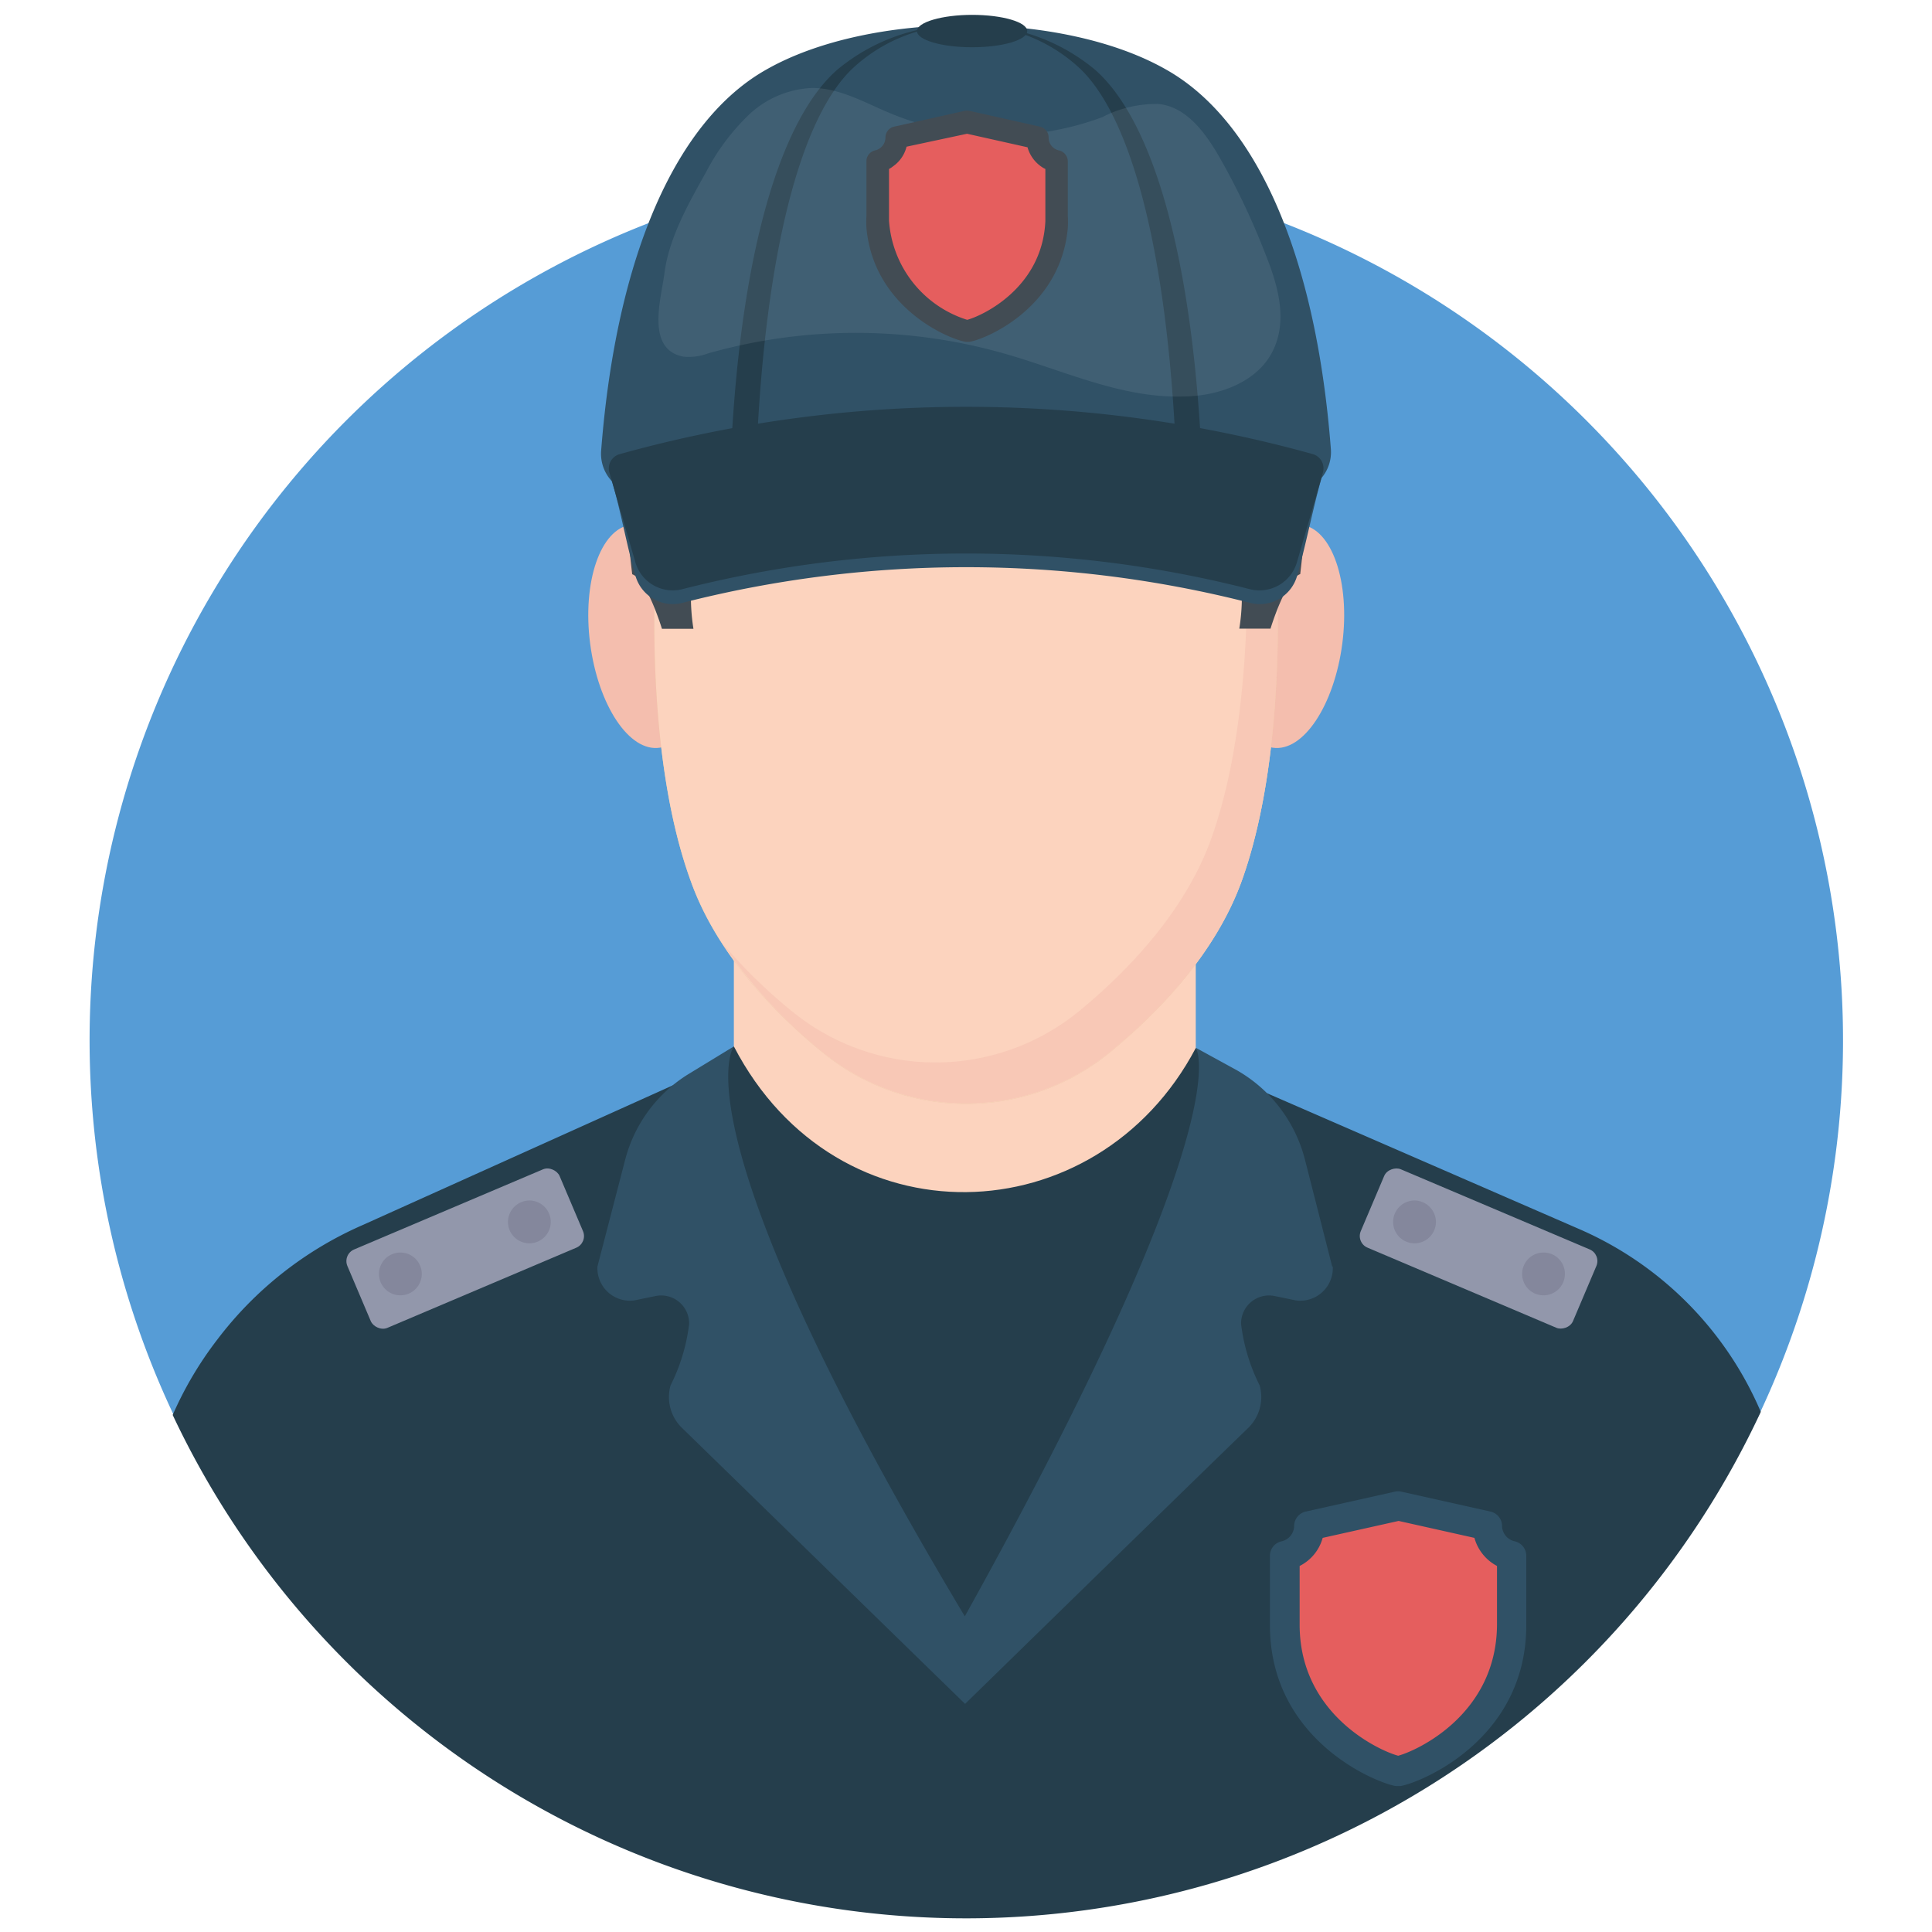 <svg xmlns="http://www.w3.org/2000/svg" data-name="Layer 1" viewBox="0 0 130 130" id="policeman"><path fill="#569cd6" d="M65,11A59,59,0,0,0,11.93,95.72a4.62,4.62,0,0,1,3.58-1.51,4.53,4.53,0,0,1,4.25,2.51H112.1A4.57,4.57,0,0,1,116,94.86a5,5,0,0,1,2.28.51A59,59,0,0,0,65,11Z"></path><rect width="31.08" height="56.82" x="49.38" y="58.75" fill="#fcd3be"></rect><path fill="#253e4c" d="M82.37,73.06l-1.91-2.54c-6.66,12.63-24.14,13.26-31.08-.11l-1.91,2.65-.31.13-2.69,1.2v9.16s.06,0,.06,0c.71,9.65,6.57,28.57,11.32,42.18H76.28c4.28-11.24,5.7-23.36,8.76-35V74.24l-2.36-1Z"></path><path fill="#253e4c" d="M118.48,95a59,59,0,0,1-106.86.21,24.18,24.18,0,0,1,3-5.07,24.64,24.64,0,0,1,9.83-7.73l21-9.46c0,.24.19,1.84.22,2.07.12,1.13-1.58,2-1.17,3.06,1.23,3.25,3.47,6.31,4.91,9.53a14.79,14.79,0,0,1,1.26,4c.72,4.9,13.16,22.26,14.12,22.3,0,0,13.61-16.88,13.86-24.28a17,17,0,0,1,1.84-6.35c1.48-3.28,3.23-6.5,2.64-9.88l.09,0h0c0-.25-.07-.48-.12-.73l.6.15L84,73l1,.45,21.19,9.22A23.44,23.44,0,0,1,118.48,95Z"></path><path fill="#305166" d="M89.64,85.22,87.8,78a9.68,9.68,0,0,0-4.6-6L80.46,70.5s3.26,4.43-15.54,38.26C45.15,75.71,49.38,70.41,49.38,70.41l-3,1.83a9.6,9.6,0,0,0-4.32,5.82L40.2,85.22v0a2.19,2.19,0,0,0,2.49,2.28l1.41-.29a1.88,1.88,0,0,1,2.27,1.88,12.48,12.48,0,0,1-1.25,4.13v0a2.9,2.9,0,0,0,.82,2.91c3.63,3.53,18.63,18.17,19,18.52.36-.35,15.36-15,19-18.52a2.9,2.9,0,0,0,.82-2.91v0a12.48,12.48,0,0,1-1.25-4.13,1.88,1.88,0,0,1,2.27-1.88l1.41.29a2.19,2.19,0,0,0,2.49-2.28Z"></path><path fill="#f4beae" d="M87.57 35.31c-2-.27-4.15 2.85-4.69 7s.69 7.68 2.75 8 4.15-2.86 4.69-7S89.63 35.57 87.57 35.31zM42.46 35.31c2-.27 4.15 2.85 4.69 7s-.69 7.68-2.75 8-4.15-2.86-4.69-7S40.4 35.57 42.46 35.31z"></path><path fill="#e8c79c" d="M85.85,37.2l-2.28-18L65,13.14,46.46,19.23l-2.29,18s-1,12.91,2.29,22c1.77,5,5.72,9,8.94,11.63a15.23,15.23,0,0,0,19.23,0c3.22-2.63,7.16-6.66,8.94-11.63C86.83,50.11,85.85,37.2,85.85,37.2Z"></path><path fill="#fcd3be" d="M85.85,37.2l-2.28-18L65,13.14,46.46,19.23l-2.29,18s-1,12.91,2.29,22c1.77,5,5.72,9,8.94,11.63a15.23,15.23,0,0,0,19.23,0c3.22-2.63,7.16-6.66,8.94-11.63C86.83,50.11,85.85,37.2,85.85,37.2Z"></path><path fill="#f4beae" d="M83.57,59.21c-1.77,5-5.73,9-8.93,11.62a15.25,15.25,0,0,1-19.25,0,33.17,33.17,0,0,1-6.79-7.37,35.13,35.13,0,0,0,4.73,4.62,15.26,15.26,0,0,0,19.23,0c3.22-2.64,7.16-6.68,8.94-11.64,3.26-9.09,2.28-22,2.28-22l-2-15.8,1.79.59,2.29,18S86.83,50.11,83.57,59.21Z" opacity=".5"></path><path fill="#424c54" d="M87.49 38.63c-1 .35-2 3.67-2 3.67h-2.1a13.88 13.88 0 0 0-1.91-9.51 9.26 9.26 0 0 0 .57-1A11.36 11.36 0 0 0 80.7 19.27s0-.11-.12-.29c-.43-1.18-1.69-5.43 3.51-3 2 .91 3 3.64 3.53 6.92A39.33 39.33 0 0 1 88 27.85 76.42 76.42 0 0 1 87.49 38.63zM49.45 19a2 2 0 0 1-.12.29A11.36 11.36 0 0 0 48 31.8a11.17 11.17 0 0 0 .56 1 14 14 0 0 0-1.9 9.51H44.54s-1-3.32-2-3.67A77.31 77.31 0 0 1 42 27.85a39.33 39.33 0 0 1 .41-4.94c.53-3.28 1.57-6 3.53-6.92C51.16 13.55 49.88 17.8 49.45 19z"></path><path fill="#305166" d="M78.48,4.69c-7-4-19.92-4-26.93,0-6,3.39-10.07,12.39-11.1,25.63a2.71,2.71,0,0,0,2,2.83c11.16,2.77,33.24,2.34,45-.1a2.69,2.69,0,0,0,2.1-2.85C88.53,17,84.47,8.07,78.48,4.69Z"></path><path fill="#253e4c" d="M57.28 4.69c-3.44 3.38-5.78 12.39-6.37 25.63a3 3 0 0 0 1.17 2.83 31.38 31.38 0 0 0 11 1.9c-4.77-.07-9.38-.67-12.57-1.9a2.86 2.86 0 0 1-1.32-2.83c.66-13.24 3.29-22.25 7.15-25.63a13 13 0 0 1 8.07-3A10.85 10.85 0 0 0 57.28 4.69zM80.83 30.21c.06 1.33-.52 2.56-1.36 2.83a51.17 51.17 0 0 1-13.42 2 41 41 0 0 0 11.86-2c.75-.27 1.28-1.5 1.21-2.83C78.51 17 76.18 8.07 72.75 4.69a10.84 10.84 0 0 0-7.13-3 13 13 0 0 1 8.06 3C77.53 8.07 80.14 17 80.83 30.21z"></path><path fill="#305166" d="M88.35,31.48a87,87,0,0,0-46.66,0c-.53.15-.66.38-.51.9.59,2,1,4.38,1.59,6.4a2.61,2.61,0,0,0,3.09,1.8,77.17,77.17,0,0,1,38.31,0,2.61,2.61,0,0,0,3.1-1.8c.58-2,1.11-4.76,1.7-6.78C89.12,31.47,88.88,31.63,88.35,31.48Z"></path><path fill="#253e4c" d="M88.35,30.56a87,87,0,0,0-46.66,0A1,1,0,0,0,41,31.78l1.76,6.08a2.62,2.62,0,0,0,3.09,1.8,77.17,77.17,0,0,1,38.31,0,2.63,2.63,0,0,0,3.1-1.8c.58-2,1.17-4,1.76-6.08A1,1,0,0,0,88.35,30.56Z"></path><path fill="#d9e2e9" d="M85.16,17.13A48.27,48.27,0,0,0,82,10.48C81.07,8.9,79.85,7.22,78,7a7.78,7.78,0,0,0-3.82.88,19.51,19.51,0,0,1-14.28-.26c-1.73-.72-3.43-1.72-5.3-1.7a6.61,6.61,0,0,0-4.27,1.86,14.91,14.91,0,0,0-2.82,3.8C46.35,13.66,45,16,44.7,18.45,44.48,20.12,43.44,23.53,46,24a3.69,3.69,0,0,0,1.64-.22,36.47,36.47,0,0,1,19.9,0c4,1.13,7.85,3,12,2.9,2.38,0,5-.92,6.07-3S86,19.22,85.16,17.13Z" opacity=".1"></path><path fill="#253e4c" d="M65.41,1c-2,0-3.71.49-3.71,1.09s1.66,1.09,3.71,1.09,3.71-.49,3.71-1.09S67.46,1,65.41,1Z"></path><path fill="#e55e5e" d="M69.81,9.25,65.07,8.19,60.33,9.25a1.63,1.63,0,0,1-1.28,1.6v3.67c0,5.55,5.13,7.63,6,7.77.89-.14,6-2.22,6-7.77V10.85A1.63,1.63,0,0,1,69.81,9.25Z"></path><path fill="#424c54" d="M71.25,10.12a.88.88,0,0,1-.69-.87.71.71,0,0,0-.14-.43.74.74,0,0,0-.45-.3L65.23,7.46a.92.92,0,0,0-.33,0l-3.25.73-1.48.33a.75.75,0,0,0-.59.73.89.89,0,0,1-.7.87.75.75,0,0,0-.58.73v3.67a7.09,7.09,0,0,0,0,.81C58.8,20.8,64,22.88,65,23h.24c1-.15,6.12-2.22,6.61-7.66a7.81,7.81,0,0,0,0-.85V10.85A.76.76,0,0,0,71.25,10.12Zm-.91,1.25v3.15c0,.12,0,.24,0,.36-.21,4.54-4.3,6.39-5.26,6.64a7.53,7.53,0,0,1-5.26-6.67c0-.11,0-.22,0-.33V11.37a1.45,1.45,0,0,0,.26-.17A2.29,2.29,0,0,0,61,9.87L65.07,9l4.07.91a2.35,2.35,0,0,0,1,1.35A1.28,1.28,0,0,0,70.34,11.37Z"></path><path fill="#e55e5e" d="M100.07,102.66l-6-1.34-6,1.34a2.07,2.07,0,0,1-1.63,2v4.64c0,7,6.5,9.66,7.63,9.84,1.12-.18,7.62-2.81,7.62-9.84v-4.64A2.07,2.07,0,0,1,100.07,102.66Z"></path><path fill="#305166" d="M101.92,103.71a1.08,1.08,0,0,1-.85-1,1,1,0,0,0-.78-1l-6-1.34a1,1,0,0,0-.43,0l-6,1.34a1,1,0,0,0-.78,1,1.08,1.08,0,0,1-.84,1,1,1,0,0,0-.79,1v4.64c0,7.74,7.16,10.62,8.47,10.83h.31c1.32-.21,8.47-3.09,8.47-10.83v-4.64A1,1,0,0,0,101.92,103.71Zm-7.84,14.43c-1.27-.34-6.63-2.78-6.63-8.82v-3.95A3,3,0,0,0,89,103.48l5.11-1.14,5.1,1.14a3.06,3.06,0,0,0,1.52,1.89v3.95C100.7,115.36,95.35,117.8,94.08,118.14Z"></path><rect width="5.73" height="15.51" x="96.63" y="76.26" fill="#9297ab" rx=".85" transform="rotate(-67.01 99.49 84.016)"></rect><path fill="#84879c" d="M103.86 84.28a1.44 1.44 0 1 0 1.44 1.44A1.43 1.43 0 0 0 103.86 84.28zM95.18 80.78a1.44 1.44 0 1 0 1.44 1.44A1.45 1.45 0 0 0 95.18 80.78z"></path><rect width="15.51" height="5.73" x="23.55" y="81.15" fill="#9297ab" rx=".85" transform="rotate(-22.99 31.304 84.022)"></rect><path fill="#84879c" d="M26.94 84.28a1.44 1.44 0 1 1-1.44 1.44A1.44 1.44 0 0 1 26.94 84.28zM35.62 80.78a1.44 1.44 0 1 1-1.44 1.44A1.45 1.45 0 0 1 35.62 80.78z"></path></svg>